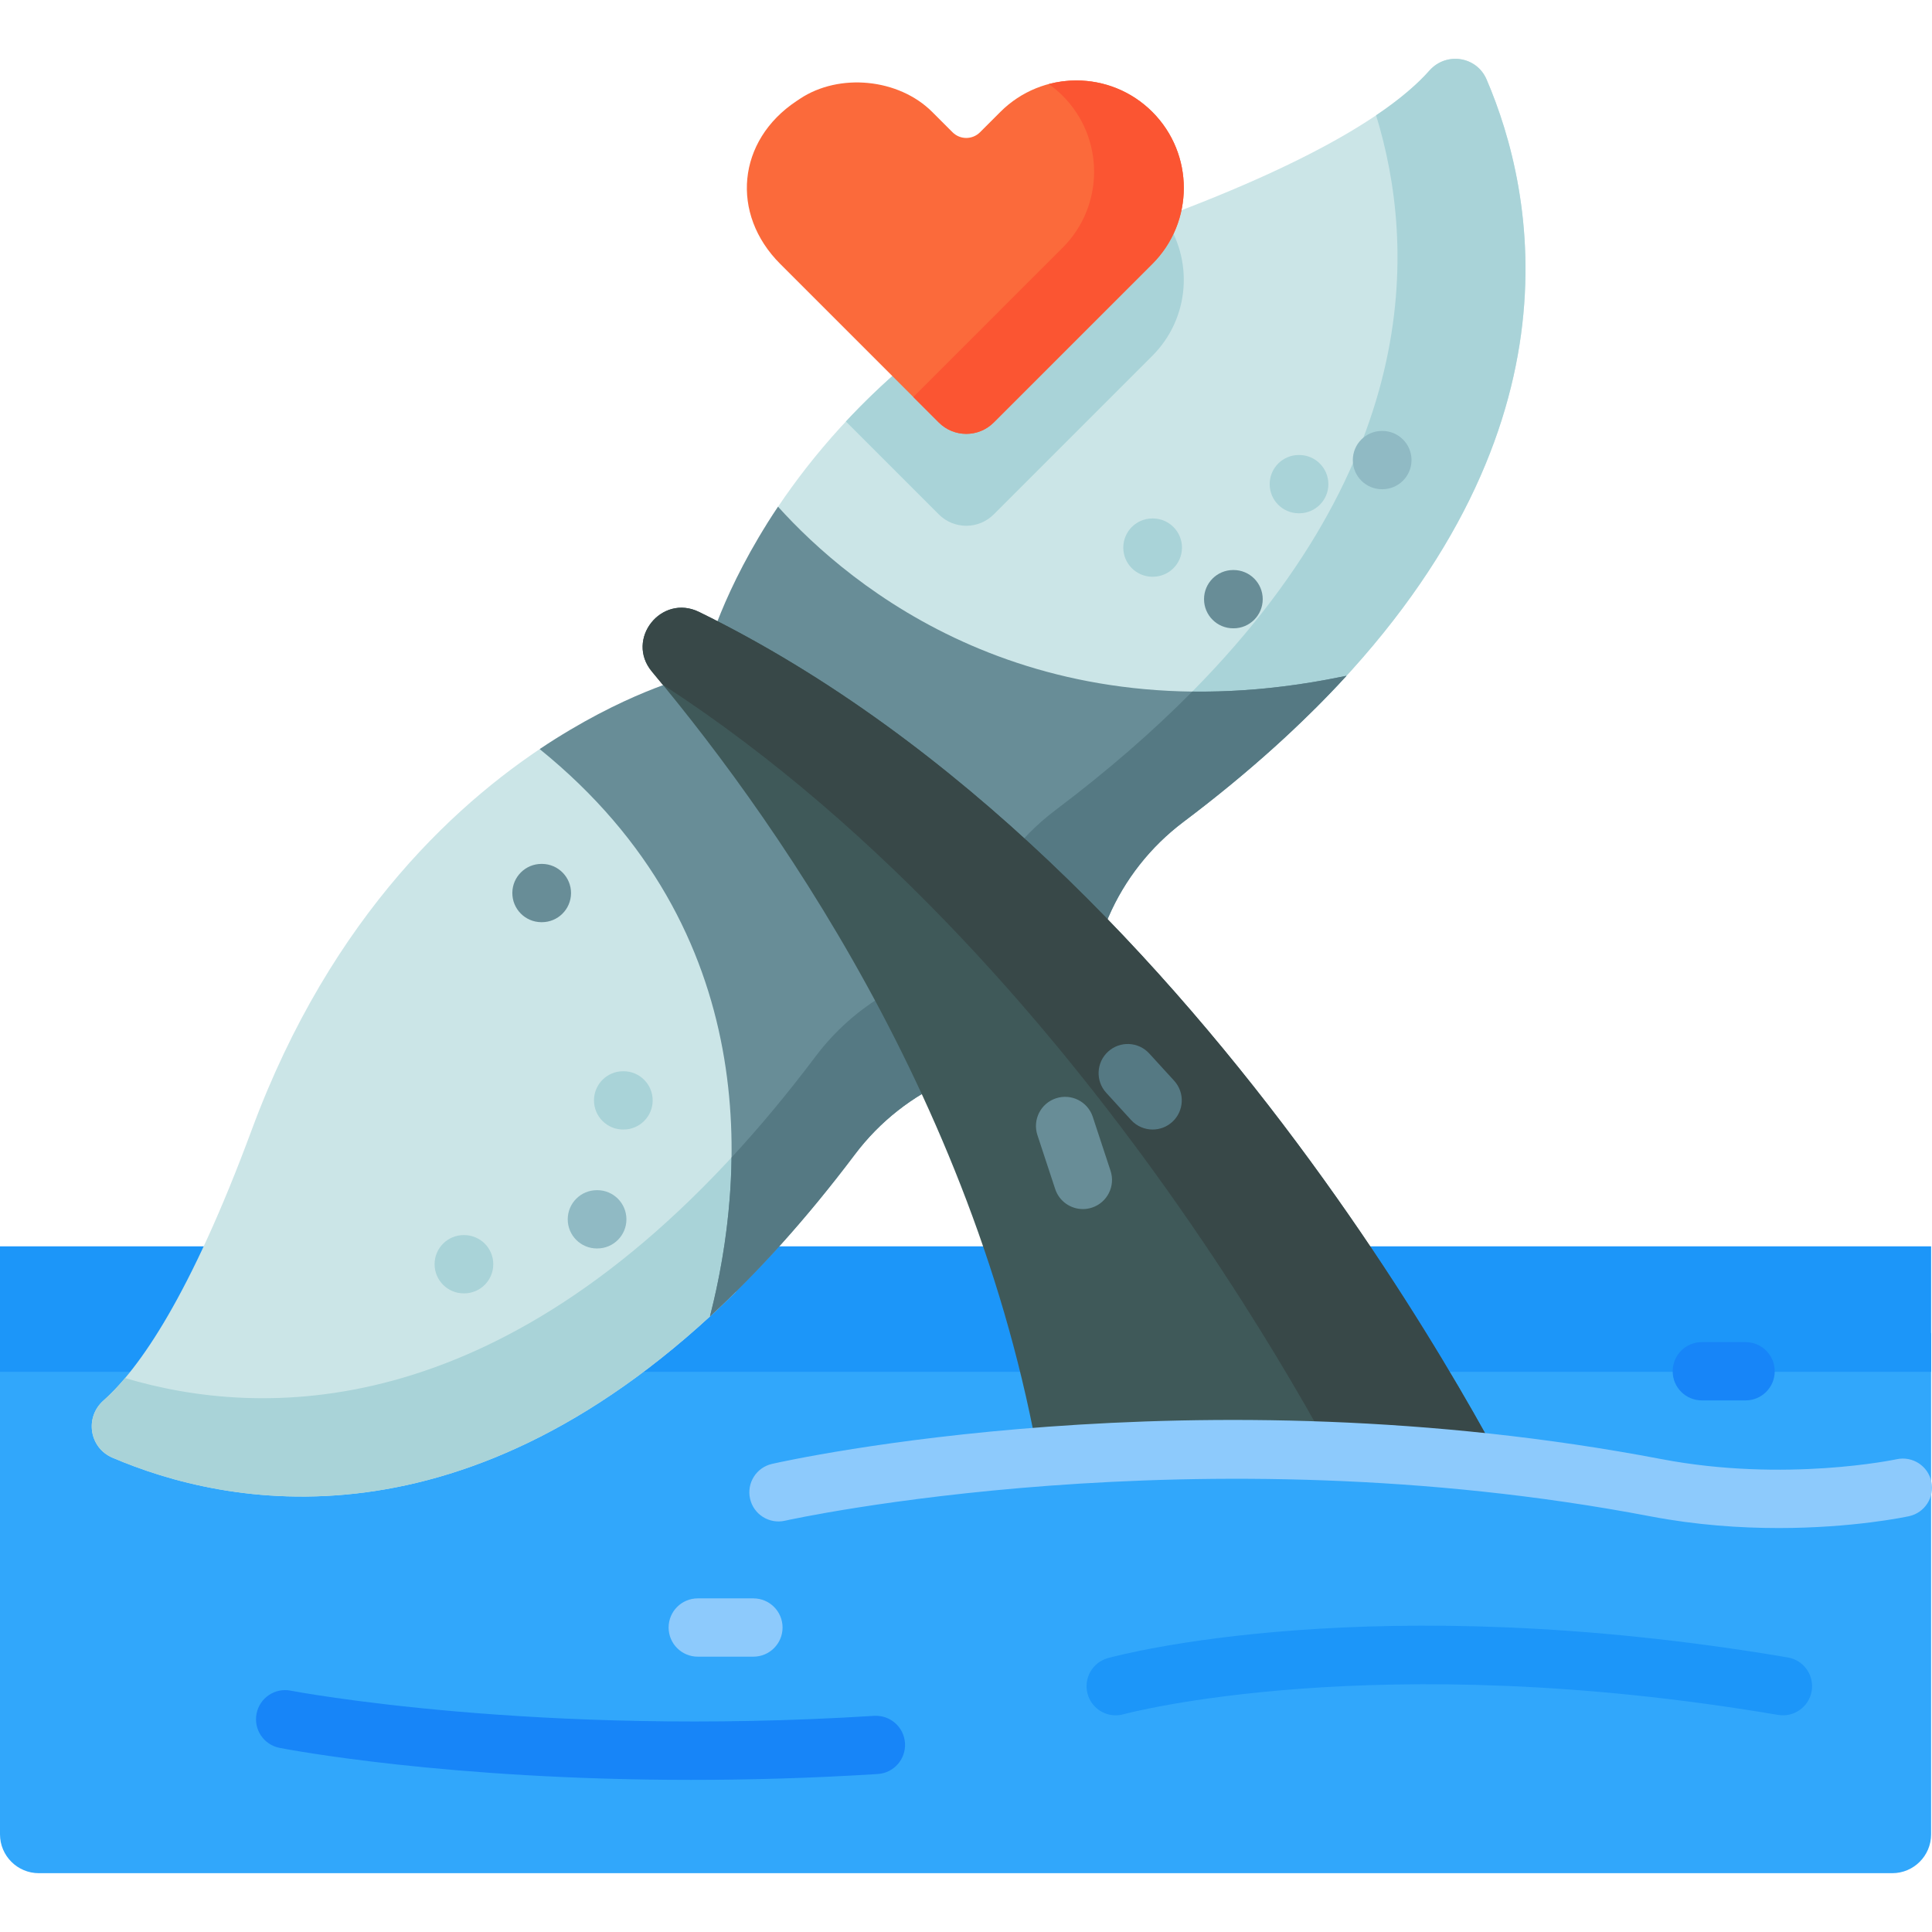 <svg id="Capa_1" enable-background="new 0 0 512 512" height="512" viewBox="0 0 512 512" width="512" xmlns="http://www.w3.org/2000/svg"><g><g><g><g><path d="m511.762 353.254v132.862c0 5.684-4.613 10.297-10.297 10.297h-491.168c-5.684.001-10.297-4.612-10.297-10.296v-132.863z" fill="#31a7fb"/><path d="m0 330.293h511.762v33.258h-511.762z" fill="#1c96f9"/></g><g><g><g><path d="m348.482 187.812c-76.692 10.4-124.223-26.309-145.445-48.643 16.094-25.784 47.006-60.073 104.072-81.192 43.937-16.259 63.316-29.81 71.719-39.293 4.438-4.994 12.511-3.769 15.137 2.378 12.788 29.82 26.71 94.753-45.483 166.75z" fill="#cbe5e7"/><g><path d="m305.379 94.294-42.022 42.022c-4.026 4.026-10.544 4.026-14.57 0l-24.62-24.62c18.164-19.472 44.669-39.551 82.943-53.719.422-.154.834-.309 1.246-.463 8.03 11.131 7.042 26.762-2.977 36.78z" fill="#a9d3d8"/></g><path d="m348.482 187.812c-13.788 1.874-26.638 2.214-38.552 1.39 68.022-64.84 65.273-124.46 54.749-158.636 6.601-4.448 11.1-8.433 14.148-11.883 4.438-4.994 12.511-3.769 15.137 2.378 12.789 29.821 26.711 94.754-45.482 166.751z" fill="#a9d3d8"/><path d="m356.833 179.091c-11.625 12.706-25.866 25.66-43.217 38.727-17.618 13.273-27.03 34.773-24.548 56.695l.01.144-102.002-100.9s4.222-17.278 19.111-39.479c19.122 21.212 67.651 61.72 149.101 45.121.526-.103 1.04-.206 1.545-.308z" fill="#688d97"/><path d="m356.833 179.091c-11.625 12.706-25.866 25.66-43.217 38.727-17.618 13.273-27.03 34.773-24.548 56.695l.01.144-30.87-30.541c4.006-11.522 11.409-21.819 21.49-29.418 14.035-10.575 26.041-21.078 36.266-31.427 12.13.165 25.238-.999 39.324-3.872.526-.103 1.04-.206 1.545-.308z" fill="#557983"/></g><g><path d="m194.995 342.35c-71.379 70.452-135.602 56.644-165.205 43.948-6.147-2.636-7.373-10.709-2.379-15.137 9.484-8.402 23.034-27.791 39.293-71.719 21.202-57.293 55.676-88.235 81.501-104.268 54.976 46.903 54.791 107.81 46.79 147.176z" fill="#cbe5e7"/><path d="m194.995 342.35c-71.379 70.452-135.602 56.644-165.205 43.948-6.147-2.636-7.373-10.709-2.379-15.137 1.771-1.575 3.697-3.532 5.746-5.962 35.782 10.678 98.378 12.367 165.628-63.903.359 15.023-1.35 29.037-3.79 41.054z" fill="#a9d3d8"/><path d="m182.484 179.399 100.901 102.013-.144-.021c-21.922-2.471-43.423 6.94-56.695 24.559-12.954 17.196-25.804 31.344-38.398 42.918 9.391-36.812 14.54-102.074-45.121-150.347 22.189-14.9 39.457-19.122 39.457-19.122z" fill="#688d97"/><path d="m283.384 281.412-.144-.021c-21.922-2.471-43.423 6.94-56.695 24.559-12.954 17.196-25.804 31.344-38.398 42.918 2.976-11.656 5.53-26.175 5.715-42.115 7.393-7.99 14.848-16.918 22.334-26.865 10.184-13.51 25.207-22.2 41.549-24.394h.01z" fill="#557983"/></g><g><path d="m172.78 178.001c35.56 42.516 91.591 123.515 104.882 224.229h127.696s-81.672-172.251-220.09-240.056c-10.025-4.91-19.65 7.265-12.488 15.827z" fill="#3f5959"/><path d="m405.352 402.227h-43.484s-68.465-144.395-186.263-220.809c-.947-1.164-1.895-2.307-2.821-3.419-7.167-8.557 2.461-20.738 12.48-15.827 138.423 67.806 220.088 240.055 220.088 240.055z" fill="#384848"/></g></g><path d="m504.275 424.674v-30.415s-30.662 6.641-65.452 0c-123.317-23.54-232.518 1.219-232.518 1.219v29.196z" fill="#31a7fb"/><g><path d="m471.331 404.947c-10.129 0-21.775-.776-33.956-3.102-120.187-22.941-228.287.922-229.365 1.164-4.16.937-8.295-1.667-9.236-5.826-.942-4.159 1.664-8.294 5.823-9.237 4.523-1.026 112.193-24.842 235.674-1.273 32.864 6.274 62.078.102 62.369.038 4.177-.902 8.281 1.745 9.183 5.913.903 4.169-1.745 8.28-5.913 9.183-.868.187-14.838 3.14-34.579 3.14z" fill="#8dcafc"/></g></g><g><path d="m295.67 454.581c-3.387 0-6.494-2.244-7.44-5.668-1.135-4.111 1.276-8.364 5.388-9.501 2.814-.776 70.197-18.831 180.169-.17 4.205.714 7.035 4.701 6.322 8.906-.714 4.205-4.706 7.035-8.906 6.322-106.62-18.092-172.815-.351-173.472-.17-.688.19-1.38.281-2.061.281z" fill="#1c96f9"/></g><g><path d="m183.181 471.69c-64.754 0-106.933-8.065-109.095-8.488-4.186-.818-6.916-4.874-6.098-9.06.818-4.185 4.871-6.925 9.06-6.098.775.151 64.801 12.324 154.591 6.674 4.267-.254 7.926 2.965 8.193 7.222.267 4.258-2.965 7.925-7.222 8.193-17.577 1.108-34.137 1.557-49.429 1.557z" fill="#1785f8"/></g><g><path d="m199.663 439.034h-14.751c-4.266 0-7.723-3.457-7.723-7.723s3.457-7.723 7.723-7.723h14.751c4.266 0 7.723 3.457 7.723 7.723s-3.458 7.723-7.723 7.723z" fill="#8dcafc"/></g><g><path d="m462.597 371.12h-11.597c-4.266 0-7.723-3.457-7.723-7.723s3.457-7.723 7.723-7.723h11.597c4.266 0 7.723 3.457 7.723 7.723s-3.458 7.723-7.723 7.723z" fill="#1785f8"/></g></g><g><path d="m286.973 320.418c-3.244 0-6.264-2.059-7.334-5.307l-4.711-14.297c-1.335-4.051.867-8.418 4.917-9.752 4.056-1.336 8.419.868 9.752 4.917l4.711 14.297c1.335 4.051-.867 8.418-4.917 9.752-.802.264-1.617.39-2.418.39z" fill="#688d97"/></g><g><path d="m305.461 299.337c-2.095 0-4.181-.847-5.705-2.515l-6.595-7.221c-2.876-3.149-2.655-8.034.495-10.91 3.149-2.876 8.034-2.655 10.91.495l6.595 7.221c2.876 3.149 2.655 8.034-.495 10.91-1.481 1.352-3.346 2.02-5.205 2.02z" fill="#557983"/></g><g id="XMLID_561_"><path d="m305.514 152.843c-.025 0-.05 0-.074 0l-.107-.001c-4.266-.04-7.691-3.531-7.65-7.795.04-4.24 3.49-7.65 7.721-7.65h.074l.107.001c4.266.04 7.691 3.531 7.65 7.795-.041 4.24-3.491 7.65-7.721 7.65z" fill="#a9d3d8"/></g><g id="XMLID_576_"><path d="m123 342.755h-.107c-4.266 0-7.723-3.457-7.723-7.723s3.457-7.723 7.723-7.723h.107c4.266 0 7.723 3.457 7.723 7.723s-3.457 7.723-7.723 7.723z" fill="#a9d3d8"/></g><g id="XMLID_562_"><path d="m326.912 166.509h-.107c-4.266 0-7.723-3.457-7.723-7.723s3.457-7.723 7.723-7.723h.107c4.266 0 7.723 3.457 7.723 7.723s-3.457 7.723-7.723 7.723z" fill="#688d97"/></g><g id="XMLID_564_"><path d="m344.308 136.027h-.107c-4.266 0-7.723-3.457-7.723-7.723s3.457-7.723 7.723-7.723h.107c4.266 0 7.723 3.457 7.723 7.723s-3.458 7.723-7.723 7.723z" fill="#a9d3d8"/></g><g id="XMLID_578_"><path d="m366.342 129.649h-.107c-4.266 0-7.723-3.457-7.723-7.723s3.457-7.723 7.723-7.723h.107c4.266 0 7.723 3.457 7.723 7.723s-3.458 7.723-7.723 7.723z" fill="#90bac4"/></g><g id="XMLID_565_"><path d="m165.242 299.337h-.107c-4.266 0-7.723-3.457-7.723-7.723s3.457-7.723 7.723-7.723h.107c4.266 0 7.723 3.457 7.723 7.723s-3.457 7.723-7.723 7.723z" fill="#a9d3d8"/></g><g id="XMLID_568_"><path d="m143.605 244.389c-.025 0-.05 0-.074 0l-.107-.001c-4.266-.04-7.691-3.531-7.65-7.795.04-4.24 3.49-7.65 7.721-7.65h.074l.107.001c4.266.04 7.691 3.531 7.65 7.795-.04 4.24-3.49 7.65-7.721 7.65z" fill="#688d97"/></g><g id="XMLID_567_"><path d="m158.285 330.855h-.107c-4.266 0-7.723-3.457-7.723-7.723s3.457-7.723 7.723-7.723h.107c4.266 0 7.723 3.457 7.723 7.723s-3.458 7.723-7.723 7.723z" fill="#90bac4"/></g></g><g><g><path d="m305.378 69.939c11.122-11.122 11.122-29.155 0-40.277-11.122-11.122-29.155-11.122-40.277 0l-5.389 5.389c-2.011 2.011-5.27 2.011-7.281 0l-5.389-5.389c-8.861-8.861-24.642-10.424-35.069-3.472l-.939.626c-15.64 10.427-17.562 29.832-4.27 43.124l42.026 42.026c4.021 4.021 10.541 4.021 14.562 0z" fill="#fb6a3b"/></g><g><path d="m305.383 69.944-42.032 42.022c-4.016 4.016-10.534 4.016-14.56 0l-6.755-6.755 39.571-39.561c11.121-11.121 11.121-29.161 0-40.282-1.153-1.153-2.389-2.193-3.676-3.089 2.399-.638 4.85-.958 7.311-.958 7.29 0 14.581 2.78 20.141 8.341 11.121 11.12 11.121 29.151 0 40.282z" fill="#fb5532"/></g></g></g></svg>